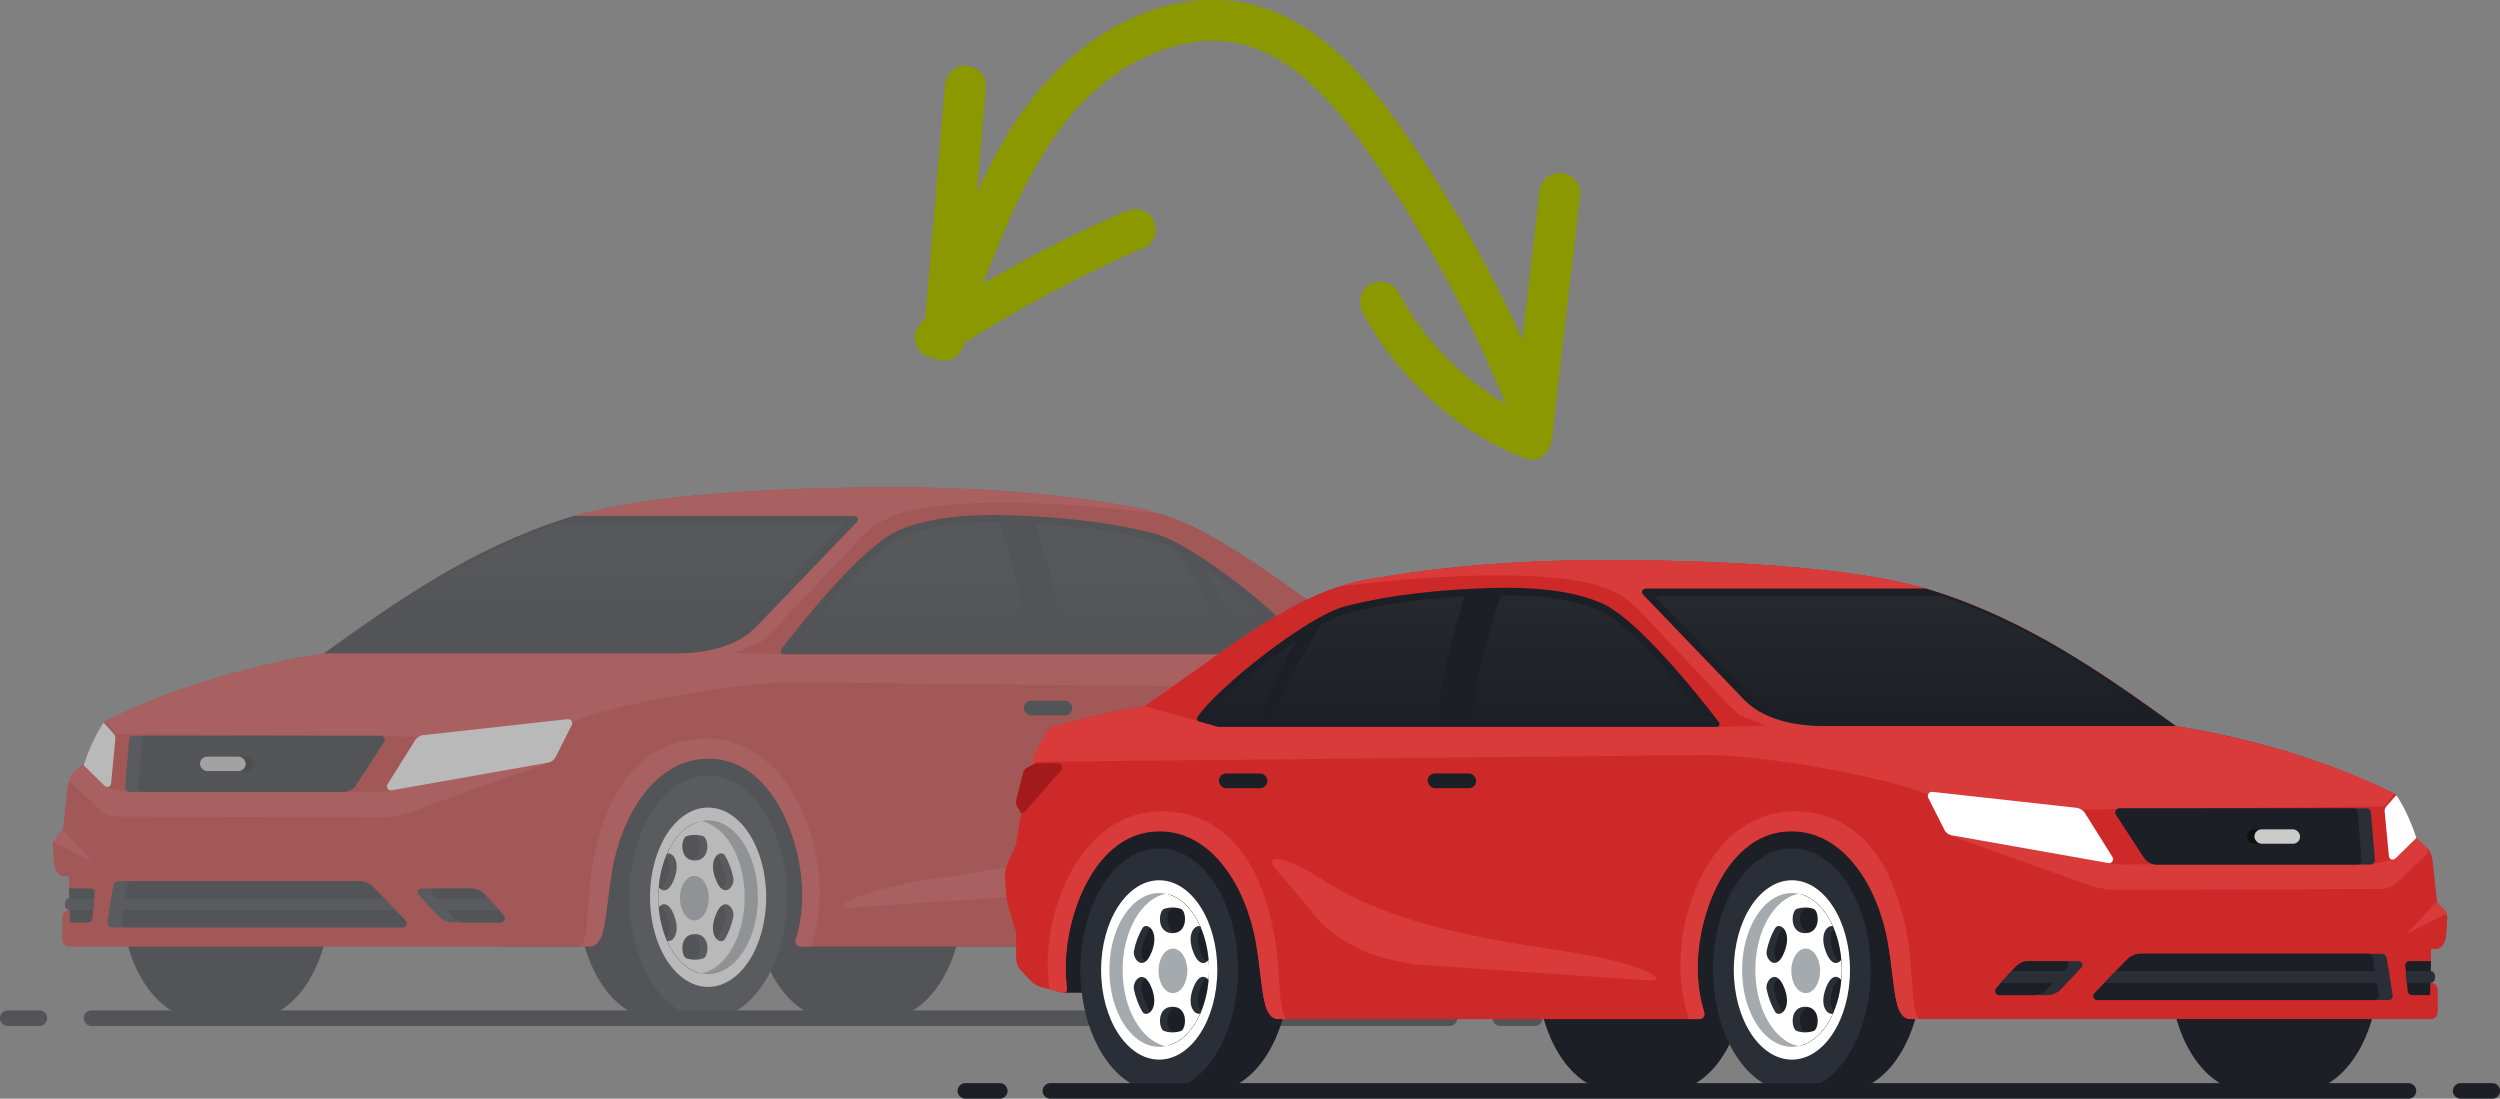 <?xml version="1.0" encoding="UTF-8"?>
<svg id="Capa_2" data-name="Capa 2" xmlns="http://www.w3.org/2000/svg" xmlns:xlink="http://www.w3.org/1999/xlink" viewBox="0 0 365.77 160.74">
  <rect x="0" y="0" width="365.77" height="160.74" fill="#808080" stroke="none"/>
  <defs>
    <style>
      .cls-1 {
        fill: url(#_Áåçûìÿííûé_ãðàäèåíò_5-2);
      }

      .cls-1, .cls-2, .cls-3, .cls-4, .cls-5, .cls-6, .cls-7, .cls-8, .cls-9, .cls-10, .cls-11 {
        fill-rule: evenodd;
      }

      .cls-12 {
        fill: #0f0f0f;
      }

      .cls-13, .cls-2 {
        fill: #fff;
      }

      .cls-14 {
        fill: #cbcbcb;
      }

      .cls-15, .cls-3 {
        fill: #a5aaaf;
      }

      .cls-16 {
        fill: #8b9800;
      }

      .cls-4 {
        fill: #ce2929;
      }

      .cls-5 {
        fill: #a31a1a;
      }

      .cls-6, .cls-17 {
        fill: #2a2f37;
      }

      .cls-18, .cls-7 {
        fill: #1c1f25;
      }

      .cls-19 {
        opacity: .45;
      }

      .cls-8 {
        fill: url(#_Áåçûìÿííûé_ãðàäèåíò_5-4);
      }

      .cls-9 {
        fill: url(#_Áåçûìÿííûé_ãðàäèåíò_5-3);
      }

      .cls-10 {
        fill: #d93a3a;
      }

      .cls-11 {
        fill: url(#_Áåçûìÿííûé_ãðàäèåíò_5);
      }
    </style>
    <linearGradient id="_Áåçûìÿííûé_ãðàäèåíò_5" data-name="Áåçûìÿííûé ãðàäèåíò 5" x1="139.06" y1="77.73" x2="139.06" y2="93.51" gradientTransform="translate(225.68) rotate(-180) scale(1 -1)" gradientUnits="userSpaceOnUse">
      <stop offset="0" stop-color="#25292e"/>
      <stop offset="1" stop-color="#1c1f25"/>
    </linearGradient>
    <linearGradient id="_Áåçûìÿííûé_ãðàäèåíò_5-2" data-name="Áåçûìÿííûé ãðàäèåíò 5" x1="73.14" y1="77.45" x2="73.14" y2="95.61" xlink:href="#_Áåçûìÿííûé_ãðàäèåíò_5"/>
    <linearGradient id="_Áåçûìÿííûé_ãðàäèåíò_5-3" data-name="Áåçûìÿííûé ãðàäèåíò 5" x1="279.16" y1="88.36" x2="279.16" y2="104.15" gradientTransform="matrix(1, 0, 0, 1, 0, 0)" xlink:href="#_Áåçûìÿííûé_ãðàäèåíò_5"/>
    <linearGradient id="_Áåçûìÿííûé_ãðàäèåíò_5-4" data-name="Áåçûìÿííûé ãðàäèåíò 5" x1="213.24" y1="88.09" x2="213.24" y2="106.25" gradientTransform="matrix(1, 0, 0, 1, 0, 0)" xlink:href="#_Áåçûìÿííûé_ãðàäèåíò_5"/>
  </defs>
  <g id="Layer_2" data-name="Layer 2">
    <g class="cls-19">
      <g>
        <polygon class="cls-7" points="72.83 138.46 178.87 138.46 205.92 134.61 210.17 134.61 212.99 125.37 212.53 108.07 72.83 108.07 72.83 138.46"/>
        <path class="cls-7" d="m129.36,113.49c6.37,0,11.53,7.96,11.53,17.79s-5.16,17.79-11.53,17.79h-7.5c-6.37,0-11.53-7.96-11.53-17.79s5.16-17.79,11.53-17.79h7.5Zm-100.07,35.58c-6.37,0-11.53-7.96-11.53-17.79s5.16-17.79,11.53-17.79h7.5c6.37,0,11.53,7.96,11.53,17.79s-5.16,17.79-11.53,17.79h-7.5Z"/>
        <path class="cls-7" d="m103.6,149.06h-7.5c-6.37,0-11.53-7.96-11.53-17.79s5.16-17.79,11.53-17.79h7.5c6.93,0,7.16,35.58,0,35.58Z"/>
        <ellipse class="cls-17" cx="103.6" cy="131.27" rx="11.53" ry="17.79"/>
        <ellipse class="cls-13" cx="103.6" cy="131.27" rx="8.5" ry="13.12"/>
        <ellipse class="cls-15" cx="103.6" cy="131.27" rx="7.29" ry="11.25"/>
        <path class="cls-7" d="m102.19,142.32c-3.35-1.01-5.88-5.57-5.88-11.04s2.53-10.03,5.88-11.04c3.35,1.01,5.88,5.57,5.88,11.04s-2.53,10.03-5.88,11.04Z"/>
        <path class="cls-6" d="m102.09,142.29c3.3-1.07,5.78-5.6,5.78-11.01s-2.48-9.94-5.78-11.01c-1.95.63-3.61,2.46-4.64,4.97.48.55.75,1.67.12,3.36-.38,1.03-.82,1.5-1.23,1.63-.02.35-.03.7-.03,1.06s.01.71.03,1.05c.41.13.84.6,1.23,1.63.63,1.68.36,2.81-.12,3.36,1.04,2.51,2.7,4.34,4.64,4.97h0Zm-1.51-16.39c-2.36,0-2.04-3.28-1.24-3.55.82-.28,1.65-.27,2.47,0,.8.26,1.14,3.55-1.23,3.55h0Zm3.02,2.69c-1.18-3.16.82-4.37,1.38-3.43.57.96.98,2.07,1.24,3.3.25,1.2-1.43,3.29-2.61.13h0Zm0,5.38c1.18-3.16,2.86-1.09,2.61.13-.25,1.24-.67,2.34-1.24,3.3-.55.94-2.56-.26-1.38-3.43h0Zm-1.78,6.24c-.82.28-1.65.27-2.47,0-.8-.26-1.14-3.55,1.24-3.55s2.04,3.28,1.24,3.55Z"/>
        <path class="cls-2" d="m102.63,142.43c3.57-.73,6.32-5.45,6.32-11.15s-2.75-10.42-6.32-11.15c-2.08.43-3.89,2.21-5.03,4.76.75-.24,2.04,1.03,1.04,3.71-.77,2.05-1.75,1.9-2.27,1.2-.04.49-.06.98-.06,1.48,0,.5.02,1,.06,1.48.52-.69,1.5-.85,2.27,1.2,1,2.68-.28,3.95-1.04,3.71,1.14,2.54,2.95,4.33,5.03,4.76h0Zm-.97-16.53c-2.36,0-2.04-3.28-1.24-3.55.82-.28,1.65-.27,2.47,0,.8.26,1.14,3.55-1.23,3.55h0Zm3.02,2.69c-1.18-3.16.82-4.37,1.38-3.43.57.96.98,2.07,1.24,3.3.25,1.2-1.43,3.29-2.61.13h0Zm0,5.38c1.18-3.16,2.86-1.09,2.61.13-.25,1.24-.67,2.34-1.24,3.3-.55.94-2.56-.26-1.38-3.43h0Zm-1.78,6.24c-.82.28-1.65.27-2.47,0-.8-.26-1.14-3.55,1.24-3.55s2.04,3.28,1.24,3.55Z"/>
        <path class="cls-3" d="m101.59,128.14c1.17,0,2.11,1.46,2.11,3.26s-.95,3.26-2.11,3.26-2.11-1.46-2.11-3.26.95-3.26,2.11-3.26Z"/>
        <path class="cls-7" d="m196.17,149.06h-7.5c-6.37,0-11.53-7.96-11.53-17.79s5.16-17.79,11.53-17.79h7.5c6.93,0,7.16,35.58,0,35.58Z"/>
        <ellipse class="cls-17" cx="196.17" cy="131.27" rx="11.53" ry="17.79"/>
        <ellipse class="cls-13" cx="196.17" cy="131.27" rx="8.5" ry="13.12"/>
        <ellipse class="cls-15" cx="196.17" cy="131.27" rx="7.29" ry="11.25"/>
        <path class="cls-7" d="m194.76,142.32c-3.35-1.01-5.88-5.57-5.88-11.04s2.53-10.03,5.88-11.04c3.35,1.01,5.88,5.57,5.88,11.04s-2.53,10.03-5.88,11.04Z"/>
        <path class="cls-6" d="m194.66,142.29c3.3-1.07,5.78-5.6,5.78-11.01,0-5.42-2.48-9.94-5.78-11.01-1.95.63-3.61,2.46-4.64,4.97.48.55.75,1.67.12,3.36-.38,1.03-.82,1.5-1.23,1.63-.02.35-.03.7-.03,1.06,0,.36.01.71.03,1.05.41.13.84.6,1.23,1.63.63,1.68.36,2.81-.12,3.36,1.04,2.51,2.7,4.34,4.64,4.97h0Zm-1.51-16.39c-2.36,0-2.04-3.28-1.24-3.55.82-.28,1.65-.27,2.47,0,.8.26,1.14,3.55-1.23,3.55h0Zm3.02,2.69c-1.18-3.16.82-4.37,1.38-3.43.57.96.98,2.07,1.24,3.3.25,1.2-1.43,3.29-2.61.13h0Zm0,5.38c1.18-3.16,2.86-1.09,2.61.13-.25,1.24-.67,2.34-1.24,3.3-.55.94-2.56-.26-1.38-3.43h0Zm-1.78,6.24c-.82.28-1.65.27-2.47,0-.8-.26-1.14-3.55,1.24-3.55s2.04,3.28,1.24,3.55Z"/>
        <path class="cls-2" d="m195.2,142.43c3.57-.73,6.32-5.45,6.32-11.15,0-5.71-2.75-10.42-6.32-11.15-2.08.43-3.89,2.21-5.03,4.76.75-.24,2.04,1.03,1.04,3.71-.77,2.05-1.75,1.9-2.27,1.2-.04.49-.06.98-.06,1.48s.02,1,.06,1.48c.52-.69,1.5-.85,2.27,1.2,1,2.68-.28,3.95-1.04,3.71,1.14,2.54,2.95,4.33,5.03,4.76h0Zm-.97-16.53c-2.36,0-2.04-3.28-1.24-3.55.82-.28,1.65-.27,2.47,0,.8.26,1.14,3.55-1.23,3.55h0Zm3.02,2.69c-1.18-3.16.82-4.37,1.38-3.43.57.96.98,2.07,1.24,3.3.25,1.2-1.43,3.29-2.61.13h0Zm0,5.38c1.18-3.16,2.86-1.09,2.61.13-.25,1.24-.67,2.34-1.24,3.3-.55.94-2.56-.26-1.38-3.43h0Zm-1.78,6.24c-.82.28-1.65.27-2.47,0-.8-.26-1.14-3.55,1.24-3.55s2.04,3.28,1.24,3.55Z"/>
        <path class="cls-3" d="m194.16,128.14c1.17,0,2.11,1.46,2.11,3.26s-.95,3.26-2.11,3.26-2.11-1.46-2.11-3.26.95-3.26,2.11-3.26Z"/>
        <path class="cls-4" d="m210.96,95.54c-4.06-1.21-8.3-2.15-12.67-2.87-6.91-4.67-13.48-9.9-20.74-14.02-3.68-2.09-7.7-3.76-11.87-4.5-14.99-2.66-28.79-3.04-42.7-2.77-13.6.26-30.14,1.31-39.84,4.36-14.15,4.45-25.17,12.28-35.73,19.86-11.71,1.9-23.15,5.41-31.88,9.85-.3.15-.56.48-.68.75l-2.62,5.77-1.54,1.52c-.5.5-.71,1.07-.78,1.64l-.67,6.22c-.4.49-.79.97-1.19,1.46-.18.21-.29.48-.31.82l.17,2.57c.05.82.55,1.99,1.46,1.99h.72l.14,4.98c-.69,0-1.08.47-1.08,1.11v3.09c0,.67.36,1.09,1.09,1.09h76.17c2.38-.32,2.06-4.87,3.12-11.07,1.39-8.12,6.32-16.41,14.13-16.41,9.41,0,13.73,12.12,13.73,19.96,0,2.27-.33,4.44-.94,6.44-.19.64.16,1.09.65,1.09h61.77c2.38-.32,2.06-4.87,3.12-11.07,1.39-8.12,6.32-16.41,14.13-16.41,9.41,0,13.73,12.12,13.73,19.96,0,.93-.06,1.85-.16,2.74-.11.9.24,1.02.64.92l3.1-.84c.68-.18,1.12-.47,1.59-.97l1.39-1.46c.36-.38.7-1.03.7-1.96v-3.61s1.08-3.62,1.08-3.62c.22-.74.33-1.51.39-2.32l.16-2c.07-.86-.14-1.59-.42-2.22l-1.19-2.67-.78-4.58.52-.85c.2-.33.32-.71.21-1.12l-1.07-4.09c-.07-.28-.28-.45-.53-.59l-1.09-.6c-.57-1.69-1.34-3.34-2.53-4.94-.2-.27-.56-.5-.91-.61Z"/>
        <path class="cls-4" d="m210.96,95.54c-4.06-1.21-8.3-2.15-12.67-2.87-6.91-4.67-13.48-9.9-20.74-14.02-3.68-2.09-7.7-3.76-11.87-4.5-14.99-2.66-28.79-3.04-42.7-2.77-13.6.26-30.14,1.31-39.84,4.36-14.15,4.45-25.17,12.28-35.73,19.86-5.76.93-11.46,2.26-16.79,3.89h183.17c-.49-1.14-1.11-2.25-1.92-3.34-.2-.27-.56-.5-.91-.61Z"/>
        <path class="cls-4" d="m12.32,111.75l-.1.21-1.54,1.52c-.5.5-.71,1.07-.78,1.64l-.67,6.22c-.4.49-.79.97-1.19,1.46-.18.21-.29.48-.31.82l.17,2.57c.05.82.55,1.99,1.46,1.99h.72l.14,4.98c-.69,0-1.08.47-1.08,1.11v3.09c0,.67.36,1.09,1.09,1.09h71.48c-12.56-9.5-7.96-22.61-.06-28.59,6.03-4.57-7.81-3.73-24.21-1.85-17.19,1.97-37.31,5.07-45.13,3.73Z"/>
        <path class="cls-10" d="m177.54,138.46h1.34c2.38-.32,2.06-4.87,3.12-11.07,1.39-8.12,6.32-16.41,14.13-16.41,9.41,0,13.73,12.12,13.73,19.96,0,.93-.06,1.85-.16,2.74-.11.9.24,1.02.64.92l1.9-.51c.15-1.13.24-2.3.24-3.49,0-10.4-5.9-22.52-16.56-22.52s-15.09,9.35-16.66,18.51c-.98,5.77-.42,10.27-1.7,11.88Z"/>
        <path class="cls-10" d="m85,138.46h1.42c2.38-.32,2.06-4.87,3.12-11.07,1.39-8.12,6.32-16.41,14.13-16.41,9.41,0,13.73,12.12,13.73,19.96,0,2.27-.33,4.44-.94,6.44-.19.64.16,1.09.65,1.09h1.72c-.04-.18-.03-.38.04-.61.68-2.25,1.05-4.7,1.05-7.26,0-10.4-5.9-22.52-16.56-22.52s-15.09,9.35-16.66,18.51c-.98,5.77-.42,10.27-1.7,11.88Z"/>
        <path class="cls-10" d="m210.96,95.54c-4.06-1.21-8.3-2.15-12.67-2.87l-10.78,3.05h-73.78s-6.39-.2-6.39-.2l3.88-1.5,2.14-2.03,12.48-13.21c1.21-1.21,2.83-2.86,6.58-3.88,7.04-1.93,21.39-1.76,37.44.29h0c-1.37-.44-2.75-.8-4.16-1.05-14.99-2.66-28.79-3.04-42.7-2.77h-.64s-.64.03-.64.03h0c-10.54.24-22.64.96-31.88,2.71h0c-.38.07-.75.14-1.12.22h0s-.55.11-.55.11h0s-.54.12-.54.12h0s-.53.12-.53.12h0s-.52.12-.52.12h0s-.51.12-.51.12c-.17.04-.34.08-.51.13l-.5.13-.49.13-.48.14c-.16.05-.31.09-.47.14-.15.05-.31.09-.46.14-14.15,4.45-25.17,12.28-35.73,19.86-4.11.72-8.15,1.57-12.1,2.58-7.29,1.93-14.16,4.45-19.81,7.28h-.01s0,.01,0,.01h0s0,0,0,0h0s0,0,0,0h0s0,0,0,0h0s0,0,0,0h0s0,0,0,0h0s0,0,0,0h0s0,0,0,0h0s0,0,0,0h0s0,0,0,0h0s0,0,0,0h0s0,0,0,0h0s0,0,0,0h0s0,0,0,0h0s0,0,0,0h0s0,0,0,0h0s0,0,0,0h0s0,0,0,0h0s0,0,0,0h0s0,0,0,0h0s0,0,0,0h0s0,0,0,0h0s0,0,0,0h0s0,0,0,0h0s0,0,0,0h0s0,0,0,0h0s0,0,0,0h0s0,0,0,0h0s0,0,0,0h0s0,0,0,0h0s0,0,0,0h0s0,0,0,0h0s0,0,0,0h0s0,0,0,0h0s0,0,0,0h0s0,0,0,0h0s0,0,0,0h0s0,0,0,0h0s0,0,0,0h0s0,0,0,0h0s0,0,0,0h0s0,0,0,0h0s0,0,0,0l1.43,1.92h3.09s45.65.45,45.65.45l18.39-2.34c4.99-2.19,23.19-5.75,32.63-5.66l98.03.99c-.57-1.69-1.34-3.34-2.53-4.94l-.02-.03h-.01s0-.02,0-.02h0s-.01-.02-.01-.02h0s0-.01,0-.01h0s-.03-.03-.03-.03h0s-.01-.01-.01-.01h0s-.01-.01-.01-.01h0s0-.01,0-.01h-.01s0-.02,0-.02h0s0,0,0,0h0s0-.01,0-.01h0s0,0,0,0h0s0,0,0,0h0s0,0,0,0h0s0,0,0,0h0s0,0,0,0h0s0,0,0,0h0s0,0,0,0h0s0,0,0,0h0s0,0,0,0h0s0-.01,0-.01h0s0,0,0,0h0s0-.01,0-.01h0s0,0,0,0h0s0-.01,0-.01h0s0,0,0,0h0s0,0,0,0h0s0,0,0,0h0s0,0,0,0h0s0,0,0,0h0s0,0,0,0h0s0,0,0,0h0s0,0,0,0h0s0,0,0,0h0s0,0,0,0h0s0,0,0,0h0s0,0,0,0h0s0,0,0,0h0s0,0,0,0h0s0,0,0,0h0s0,0,0,0h0s0,0,0,0h0s0,0,0,0h0s0,0,0,0h0s0,0,0,0h0s0,0,0,0h0s0,0,0,0h0s0,0,0,0h0s0,0,0,0h-.02s0-.01,0-.01h0s0,0,0,0h0s0,0,0,0h0s0,0,0,0h0s0,0,0,0h0s0,0,0,0h0s0,0,0,0h-.01s0,0,0,0h-.02s0,0,0,0h0s0,0,0,0h0c-.06-.03-.12-.05-.19-.07h0s0,0,0,0h0s-.02,0-.02,0h-.02Z"/>
        <path class="cls-7" d="m83.99,75.48c-.29.08-.57.17-.85.26-14.15,4.45-25.17,12.28-35.73,19.86h51.42c4.54,0,9.03-1.01,11.8-3.89l14.69-15.29c.4-.41.23-.94-.46-.94h-40.88Z"/>
        <path class="cls-11" d="m49.54,94.51h49.3c3.75,0,8.3-.73,11.02-3.56l13.84-14.4h-41.91c-12.07,4.06-22,10.65-32.24,17.96Z"/>
        <path class="cls-5" d="m216.35,108.33l.52-.85c.2-.33.32-.7.22-1.1l-1.07-4.11c-.08-.28-.25-.46-.51-.58l-1.11-.61-3.37-.05c-.65,0-.88.63-.44,1.13l5.26,5.97c.12.14.32.21.51.2Z"/>
        <path class="cls-10" d="m12.22,111.96l3.27,3.12c.95.6,3.01.82,4.44.78h32.85c2.46,0,2.31.15,4.44-.22l23.03-4.07-20.64,7.38c-1.27.41-2.59.66-3.97.65l-38.59-.14c-1.08,0-1.94-.45-2.64-1.12l-4.26-4.11h0s0-.01,0-.01h0s0-.02,0-.02h0s0-.01,0-.01h0s0-.02,0-.02h0s0-.02,0-.02h0s0-.01,0-.01h0s0-.02,0-.02l.02-.04h0s0-.01,0-.01h0s0-.02,0-.02h0s0-.01,0-.01h0s0-.02,0-.02h0s0-.02,0-.02h0s0-.01,0-.01h0s0-.02,0-.02h0s0-.01,0-.01h0s0-.01,0-.01h0s0-.02,0-.02h0s0-.01,0-.01h0s0-.02,0-.02h0s0-.02,0-.02h0s0-.01,0-.01h0s0-.02,0-.02h0s0-.02,0-.02h0s0-.01,0-.01h0s0-.02,0-.02h0s0-.02,0-.02h0s0-.01,0-.01h0s0-.02,0-.02h0s0-.02,0-.02h0s0-.01,0-.01h0s0-.02,0-.02h0s0-.01,0-.01h0s0-.01,0-.01h0s0-.02,0-.02h0s0-.01,0-.01h0s0-.01,0-.01h0s.01-.02.01-.02h0s0-.01,0-.01h.01s0-.02,0-.02h0s.01-.02.01-.02h0s0-.01,0-.01h.01s0-.02,0-.02h0s.01-.01.01-.01h.01s.02-.03.02-.03l1.54-1.52h0Zm1.51,14.22l-5.9-2.99c.05-.13.12-.25.2-.36h0s0-.02,0-.02h0s.02-.03.02-.03l.02-.02.02-.02.02-.02.02-.02.02-.02.02-.02.02-.02.02-.02.02-.02.02-.02.02-.02.02-.02.02-.02.02-.02.02-.02.02-.02.02-.02.02-.02.02-.02.02-.02.02-.02.02-.02.02-.02.02-.02.02-.02.02-.02.02-.02.02-.02.02-.02.02-.02.02-.02.02-.02.02-.02.02-.02.02-.02.02-.02.02-.02.02-.02.02-.02.02-.02.02-.02.02-.02.02-.02.02-.02.02-.02.02-.02.02-.02.02-.02.02-.02.02-.02.02-.02.02-.02.02-.02.02-.02.02-.02.02-.02.02-.02.02-.02.02-.02.02-.02.02-.02.02-.02.02-.02,4.49,4.84Z"/>
        <path class="cls-7" d="m10.1,129.99l.14,4.98c.86,0,1.72,0,2.58,0,.34,0,.66-.19.7-.62l.34-3.64c.05-.49-.25-.72-.63-.72h-3.14Z"/>
        <path class="cls-6" d="m19.46,107.65h36.24c.43,0,.75.49.47.93l-4.11,6.31c-.31.51-1.07.97-1.82.97h-22.77s-8.6,0-8.6,0c-.28,0-.6-.34-.58-.63l.6-7.05c.03-.35.26-.55.57-.55Z"/>
        <path class="cls-7" d="m21.4,107.65h34.3c.43,0,.75.49.47.93l-4.11,6.31c-.31.51-1.07.97-1.82.97h-20.82s-1.95,0-1.95,0h-6.65c-.28,0-.6-.34-.58-.63l.6-7.05c.03-.34.25-.54.55-.55Z"/>
        <path class="cls-6" d="m17.42,128.91h35.16c.72,0,1.57.4,1.96.81l4.79,4.97c.36.37.14,1-.46,1H16.35c-.44,0-.71-.35-.65-.74l.87-5.42c.05-.32.36-.62.84-.62Z"/>
        <path class="cls-7" d="m19.44,128.91h33.14c.72,0,1.57.4,1.96.81l4.79,4.97c.36.37.14,1-.46,1H18.38s-.02,0-.02,0c-.43-.01-.69-.36-.63-.74l.87-5.42c.05-.32.36-.62.84-.62Z"/>
        <path class="cls-6" d="m61.74,129.99h7.22c.8,0,1.49.35,1.98.89l2.71,3c.39.43.18,1.09-.48,1.09h-6.84c-.82,0-1.67-.4-2.04-.8l-2.99-3.18c-.4-.42-.19-1,.44-1Z"/>
        <path class="cls-7" d="m63.76,129.99h5.19c.8,0,1.49.35,1.98.89l2.71,3c.39.43.18,1.09-.48,1.09h-4.82c-.82,0-1.67-.4-2.04-.8l-2.99-3.18c-.4-.42-.19-1,.44-1Z"/>
        <path class="cls-2" d="m15.17,105.72c-.14.15-.25.32-.32.47-1.11,1.79-1.94,3.74-2.62,5.77l3.08,3.02c.46.33.9.1.95-.42l.62-6.47c.04-.44-.2-.68-.54-1.07l-1.16-1.3Z"/>
        <rect class="cls-12" x="30.31" y="110.7" width="6.68" height="2.11" rx="1.05" ry="1.05"/>
        <rect class="cls-14" x="29.26" y="110.7" width="6.68" height="2.11" rx="1.05" ry="1.05"/>
        <rect class="cls-18" x="149.79" y="102.52" width="7.1" height="2.16" rx="1.08" ry="1.08"/>
        <rect class="cls-18" x="180.34" y="102.52" width="7.1" height="2.16" rx="1.08" ry="1.08"/>
        <polygon class="cls-6" points="17.33 131.43 56.19 131.43 57.85 133.16 17.33 133.16 17.33 131.43"/>
        <polygon class="cls-6" points="63.06 131.43 71.43 131.43 73.1 133.16 64.45 133.16 63.06 131.43"/>
        <path class="cls-6" d="m10.18,131.43h3.6s-.16,1.73-.16,1.73h-3.45c-.9,0-.92-1.73,0-1.73Z"/>
        <path class="cls-10" d="m178.75,116.93l-6.45,7.66c-3.67,3.4-8.53,5.32-14.44,5.94l-32.79,2.24c-4.44.41.31-2.54,11.48-4.18,14.81-2.17,26.41-4.62,35.2-10.2,5.95-3.91,9.7-4.44,7-1.46Z"/>
        <path class="cls-2" d="m83.08,105.21l-21.12,2.34c-.54.06-.99.38-1.21.73l-4.04,6.45c-.3.47.1.99.56.91l22.98-4.07c.4-.09.83-.37,1.03-.79l2.38-4.71c.19-.38-.1-.9-.58-.85Z"/>
        <path class="cls-7" d="m114.67,95.71h72.83s2.67-.75,2.67-.75c.44,0,.55-.48.39-.71-2.91-4.29-16.06-14.76-21.63-16.19-6.99-1.8-14.48-2.48-21.56-2.68-4.8-.14-11.36.14-16.13,2.32-4.41,2.02-11.72,10.51-16.93,17.27-.25.33-.1.74.37.74Z"/>
        <path class="cls-1" d="m115.93,94.63c3.81-4.88,11.23-13.89,15.75-15.95,4.19-1.92,9.89-2.31,14.6-2.25l.02.06.07.22.04.14.04.14.07.22.02.06.09.29h0s.08.28.08.28l.03.09.06.19.05.17.03.11.07.25v.03s.09.28.09.28v.04s.08.24.08.24l.04.12.05.16.06.2.02.08.08.28h0s.08.29.08.29l.02.07.06.21.04.15.04.13.06.23v.05s.09.28.09.28v.03s.08.26.08.26l.03.1.05.18.05.18.03.1.07.26v.02s.08.28.08.28v.06s.07.23.07.23l.03.13.04.15.14.56h0s.07.28.07.28l.02.08.05.2.04.16.03.12.06.24v.04s.08.28.08.28v.04s.07.24.07.24l.03.11.04.17.07.28.06.27h0s.06.29.06.29l.02.07.05.22.03.14.03.14.05.22v.06s.08.28.08.28v.02s.06.26.06.26l.06.26v.03s.04.18.04.18l.02.11.12.57v.05s.06.24.06.24l.03.13.03.16.04.21.02.08.06.29h0l.05.29.02.08.04.21.03.16.02.13.04.24v.05s.06.29.06.29v.03s.05.26.05.26l.04.26v.03s.04.19.04.19l.02.1.05.27v.02s.05.29.05.29v.06s.05.23.05.23l.05.29.03.22v.07s.05.29.05.29h-34.66Zm39.73,0c-.89-6.24-2.32-12-4.13-18,5.76.33,11.56,1.04,17.11,2.47,1.02.26,2.37.89,3.89,1.75,2.8,4.53,5.15,8.92,7.19,13.79h-24.07Zm31.68,0l1.78-.5c-2.36-2.93-7.98-7.65-13.01-11.05.75,1.31,1.47,2.62,2.16,3.94,1.31,2.52,2.47,5.06,3.48,7.61h5.6Z"/>
        <path class="cls-7" d="m13.39,147.83c-.62,0-1.14.51-1.14,1.14h0c0,.62.53,1.14,1.14,1.14h198.7c.6,0,1.14-.51,1.14-1.14h0c0-.62-.51-1.14-1.14-1.14H13.39Zm-12.26,0c-.62,0-1.14.51-1.14,1.14h0c0,.62.53,1.14,1.14,1.14h4.63c.6,0,1.14-.51,1.14-1.14h0c0-.62-.51-1.14-1.14-1.14H1.14Zm217.23,1.14h0c0,.62.53,1.14,1.14,1.14h5.04c.6,0,1.14-.51,1.14-1.14h0c0-.62-.51-1.14-1.14-1.14h-5.04c-.62,0-1.14.51-1.14,1.14Z"/>
      </g>
    </g>
    <g>
      <polygon class="cls-7" points="292.94 149.09 186.9 149.09 159.85 145.24 155.6 145.25 152.79 136.01 153.24 118.7 292.94 118.7 292.94 149.09"/>
      <path class="cls-7" d="m236.42,124.12h7.5c6.37,0,11.53,7.96,11.53,17.79s-5.16,17.79-11.53,17.79h-7.5c-6.37,0-11.53-7.96-11.53-17.79s5.16-17.79,11.53-17.79h0Zm92.57,35.58c-6.37,0-11.53-7.96-11.53-17.79s5.16-17.79,11.53-17.79h7.5c6.37,0,11.53,7.96,11.53,17.79s-5.16,17.79-11.53,17.79h-7.5Z"/>
      <path class="cls-7" d="m262.17,159.7h7.5c6.37,0,11.53-7.96,11.53-17.79s-5.16-17.79-11.53-17.79h-7.5c-6.93,0-7.16,35.58,0,35.58Z"/>
      <ellipse class="cls-17" cx="262.17" cy="141.91" rx="11.53" ry="17.79"/>
      <ellipse class="cls-13" cx="262.17" cy="141.91" rx="8.5" ry="13.12"/>
      <ellipse class="cls-15" cx="262.17" cy="141.91" rx="7.29" ry="11.25"/>
      <path class="cls-7" d="m263.58,152.95c3.35-1.01,5.88-5.57,5.88-11.04s-2.53-10.03-5.88-11.04c-3.35,1.01-5.88,5.57-5.88,11.04s2.53,10.03,5.88,11.04Z"/>
      <path class="cls-6" d="m263.68,152.92c1.95-.63,3.61-2.46,4.64-4.97-.48-.55-.75-1.68-.12-3.36.39-1.03.82-1.5,1.23-1.63.02-.35.03-.7.03-1.05s-.01-.71-.03-1.06c-.41-.13-.84-.6-1.23-1.63-.63-1.68-.36-2.81.12-3.36-1.04-2.51-2.7-4.34-4.64-4.97-3.3,1.07-5.78,5.6-5.78,11.01s2.48,9.94,5.78,11.01h0Zm1.51-16.39c-2.37,0-2.04-3.29-1.23-3.55.82-.27,1.65-.28,2.47,0,.81.27,1.13,3.55-1.24,3.55h0Zm-3.02,2.69c-1.19,3.17-2.86,1.08-2.61-.13.26-1.24.67-2.34,1.24-3.3.56-.94,2.56.27,1.38,3.43h0Zm0,5.38c1.18,3.17-.83,4.37-1.38,3.43-.56-.96-.98-2.06-1.24-3.3-.25-1.21,1.43-3.29,2.61-.13h0Zm3.02,2.69c2.37,0,2.04,3.29,1.24,3.55-.82.27-1.65.28-2.47,0-.81-.27-1.13-3.55,1.24-3.55Z"/>
      <path class="cls-2" d="m263.14,153.06c2.08-.43,3.89-2.21,5.03-4.76-.75.25-2.04-1.03-1.04-3.71.77-2.06,1.74-1.9,2.27-1.2.04-.49.06-.98.06-1.48s-.02-1-.06-1.48c-.52.69-1.5.85-2.27-1.2-1-2.68.29-3.95,1.04-3.71-1.14-2.54-2.95-4.33-5.03-4.76-3.57.73-6.32,5.45-6.32,11.15s2.75,10.42,6.32,11.15h0Zm.97-16.53c-2.37,0-2.04-3.29-1.23-3.55.82-.27,1.65-.28,2.47,0,.81.27,1.13,3.55-1.24,3.55h0Zm-3.02,2.69c-1.19,3.17-2.86,1.08-2.61-.13.26-1.24.67-2.34,1.24-3.3.56-.94,2.56.27,1.38,3.43h0Zm0,5.38c1.18,3.17-.83,4.37-1.38,3.43-.56-.96-.98-2.06-1.24-3.3-.25-1.21,1.43-3.29,2.61-.13h0Zm3.02,2.69c2.37,0,2.04,3.29,1.24,3.55-.82.27-1.65.28-2.47,0-.81-.27-1.13-3.55,1.24-3.55Z"/>
      <path class="cls-3" d="m264.19,138.78c-1.17,0-2.11,1.46-2.11,3.26s.95,3.26,2.11,3.26,2.11-1.46,2.11-3.26-.95-3.26-2.11-3.26Z"/>
      <path class="cls-7" d="m169.6,159.7h7.5c6.37,0,11.53-7.96,11.53-17.79s-5.16-17.79-11.53-17.79h-7.5c-6.93,0-7.16,35.58,0,35.58Z"/>
      <ellipse class="cls-17" cx="169.6" cy="141.91" rx="11.53" ry="17.79"/>
      <ellipse class="cls-13" cx="169.6" cy="141.91" rx="8.5" ry="13.12"/>
      <ellipse class="cls-15" cx="169.6" cy="141.91" rx="7.29" ry="11.25"/>
      <path class="cls-7" d="m171.01,152.95c3.35-1.01,5.88-5.57,5.88-11.04s-2.53-10.03-5.88-11.04c-3.35,1.01-5.88,5.57-5.88,11.04s2.53,10.03,5.88,11.04Z"/>
      <path class="cls-6" d="m171.11,152.92c1.95-.63,3.61-2.46,4.64-4.97-.48-.55-.75-1.68-.12-3.36.39-1.03.82-1.5,1.23-1.63.02-.35.03-.7.03-1.05s-.01-.71-.03-1.06c-.41-.13-.84-.6-1.23-1.63-.63-1.68-.36-2.81.12-3.36-1.04-2.51-2.7-4.34-4.64-4.97-3.3,1.07-5.78,5.6-5.78,11.01s2.48,9.94,5.78,11.01h0Zm1.51-16.39c-2.37,0-2.04-3.29-1.23-3.55.82-.27,1.65-.28,2.47,0,.81.27,1.13,3.55-1.24,3.55h0Zm-3.02,2.69c-1.19,3.17-2.86,1.08-2.61-.13.26-1.24.67-2.34,1.24-3.3.56-.94,2.56.27,1.38,3.43h0Zm0,5.38c1.18,3.17-.83,4.37-1.38,3.43-.56-.96-.98-2.06-1.24-3.3-.25-1.21,1.43-3.29,2.61-.13h0Zm3.02,2.69c2.37,0,2.04,3.29,1.24,3.55-.82.27-1.65.28-2.47,0-.81-.27-1.13-3.55,1.24-3.55Z"/>
      <path class="cls-2" d="m170.57,153.06c2.08-.43,3.89-2.21,5.03-4.76-.75.25-2.04-1.03-1.04-3.71.77-2.06,1.74-1.9,2.27-1.2.04-.49.06-.98.06-1.48s-.02-1-.06-1.48c-.52.69-1.5.85-2.27-1.2-1-2.68.29-3.95,1.04-3.71-1.14-2.54-2.95-4.33-5.03-4.76-3.57.73-6.32,5.45-6.32,11.15s2.75,10.42,6.32,11.15h0Zm.97-16.53c-2.37,0-2.04-3.29-1.23-3.55.82-.27,1.65-.28,2.47,0,.81.27,1.13,3.55-1.24,3.55h0Zm-3.02,2.69c-1.19,3.17-2.86,1.08-2.61-.13.26-1.24.67-2.34,1.24-3.3.56-.94,2.56.27,1.38,3.43h0Zm0,5.38c1.18,3.17-.83,4.37-1.38,3.43-.56-.96-.98-2.06-1.24-3.3-.25-1.21,1.43-3.29,2.61-.13h0Zm3.02,2.69c2.37,0,2.04,3.29,1.24,3.55-.82.27-1.65.28-2.47,0-.81-.27-1.13-3.55,1.24-3.55Z"/>
      <path class="cls-3" d="m171.61,138.78c-1.17,0-2.11,1.46-2.11,3.26s.95,3.26,2.11,3.26,2.11-1.46,2.11-3.26-.95-3.26-2.11-3.26Z"/>
      <path class="cls-4" d="m154.81,106.18c4.06-1.21,8.3-2.15,12.67-2.87,6.91-4.67,13.48-9.9,20.74-14.02,3.68-2.09,7.7-3.76,11.87-4.5,14.99-2.66,28.79-3.04,42.7-2.77,13.6.26,30.14,1.31,39.84,4.36,14.15,4.45,25.17,12.28,35.73,19.86,11.71,1.9,23.15,5.41,31.88,9.85.3.15.56.48.68.75l2.62,5.77,1.54,1.52c.5.5.71,1.07.78,1.64l.67,6.22c.4.49.79.97,1.19,1.46.18.21.29.48.31.82l-.17,2.57c-.05.82-.55,1.99-1.46,1.99h-.72l-.14,4.98c.69,0,1.08.47,1.08,1.11v3.09c0,.67-.36,1.09-1.09,1.09h-76.17c-2.38-.32-2.06-4.87-3.12-11.07-1.39-8.12-6.32-16.41-14.13-16.41-9.41,0-13.73,12.12-13.73,19.96,0,2.27.33,4.44.94,6.44.19.64-.16,1.09-.65,1.09h-61.77c-2.38-.32-2.06-4.87-3.12-11.07-1.39-8.12-6.32-16.41-14.13-16.41-9.41,0-13.73,12.12-13.73,19.96,0,.93.06,1.85.16,2.74.11.9-.24,1.02-.64.92l-3.1-.84c-.68-.18-1.12-.47-1.59-.97l-1.39-1.46c-.36-.38-.7-1.03-.7-1.96v-3.61s-1.08-3.62-1.08-3.62c-.22-.74-.33-1.51-.39-2.32l-.16-2c-.07-.86.14-1.59.42-2.22l1.19-2.67.78-4.58-.52-.85c-.2-.33-.32-.71-.21-1.12l1.07-4.09c.07-.28.28-.45.53-.59l1.09-.6c.57-1.69,1.34-3.34,2.53-4.94.2-.27.56-.5.91-.61Z"/>
      <path class="cls-4" d="m154.81,106.18c4.06-1.21,8.3-2.15,12.67-2.87,6.91-4.67,13.48-9.9,20.74-14.02,3.68-2.09,7.7-3.76,11.87-4.5,14.99-2.66,28.79-3.04,42.7-2.77,13.6.26,30.14,1.31,39.84,4.36,14.15,4.45,25.17,12.28,35.73,19.86,5.76.93,11.46,2.26,16.79,3.89h-183.17c.49-1.14,1.11-2.25,1.92-3.34.2-.27.56-.5.91-.61Z"/>
      <path class="cls-4" d="m353.45,122.38l.1.21,1.54,1.52c.5.5.71,1.07.78,1.64l.67,6.22c.4.49.79.97,1.19,1.46.18.21.29.48.31.82l-.17,2.57c-.05.82-.55,1.99-1.46,1.99h-.72l-.14,4.98c.69,0,1.08.47,1.08,1.11v3.09c0,.67-.36,1.09-1.09,1.09h-71.48c12.56-9.5,7.96-22.61.06-28.59-6.03-4.57,7.81-3.73,24.21-1.85,17.19,1.97,37.31,5.07,45.13,3.73Z"/>
      <path class="cls-10" d="m188.23,149.09h-1.34c-2.38-.32-2.06-4.87-3.12-11.07-1.39-8.12-6.32-16.41-14.13-16.41-9.41,0-13.73,12.12-13.73,19.96,0,.93.06,1.85.16,2.74.11.9-.24,1.02-.64.92l-1.9-.51c-.15-1.13-.24-2.3-.24-3.49,0-10.4,5.9-22.52,16.56-22.52s15.09,9.35,16.66,18.51c.98,5.77.42,10.27,1.7,11.88Z"/>
      <path class="cls-10" d="m280.78,149.09h-1.42c-2.38-.32-2.06-4.87-3.12-11.07-1.39-8.12-6.32-16.41-14.13-16.41-9.41,0-13.73,12.12-13.73,19.96,0,2.27.33,4.44.94,6.44.19.64-.16,1.09-.65,1.09h-1.72c.04-.18.03-.38-.04-.61-.68-2.25-1.05-4.7-1.05-7.26,0-10.4,5.9-22.52,16.56-22.52s15.09,9.35,16.66,18.51c.98,5.77.42,10.27,1.7,11.88Z"/>
      <path class="cls-10" d="m154.81,106.18c4.06-1.21,8.3-2.15,12.67-2.87l10.78,3.05h73.78l6.39-.2-3.88-1.5-2.14-2.03-12.48-13.21c-1.21-1.21-2.83-2.86-6.58-3.88-7.04-1.93-21.39-1.76-37.44.29h0c1.37-.44,2.75-.8,4.16-1.05,14.99-2.66,28.79-3.04,42.7-2.77h.64s.64.03.64.03h0c10.54.24,22.64.96,31.88,2.71h0c.38.07.75.14,1.12.22h0s.55.11.55.11h0s.54.12.54.12h0s.53.12.53.12h0s.52.12.52.12h0s.51.12.51.12c.17.04.34.08.51.13l.5.13.49.13.48.14c.16.05.31.09.47.14.15.05.31.09.46.14,14.15,4.45,25.17,12.28,35.73,19.86,4.11.72,8.15,1.57,12.1,2.58,7.29,1.93,14.16,4.45,19.81,7.28h.01s0,.01,0,.01h0s0,0,0,0h0s0,0,0,0h0s0,0,0,0h0s0,0,0,0h0s0,0,0,0h0s0,0,0,0h0s0,0,0,0h0s0,0,0,0h0s0,0,0,0h0s0,0,0,0h0s0,0,0,0h0s0,0,0,0h0s0,0,0,0h0s0,0,0,0h0s0,0,0,0h0s0,0,0,0h0s0,0,0,0h0s0,0,0,0h0s0,0,0,0h0s0,0,0,0h0s0,0,0,0h0s0,0,0,0h0s0,0,0,0h0s0,0,0,0h0s0,0,0,0h0s0,0,0,0h0s0,0,0,0h0s0,0,0,0h0s0,0,0,0h0s0,0,0,0h0s0,0,0,0h0s0,0,0,0h0s0,0,0,0h0s0,0,0,0h0s0,0,0,0h0s0,0,0,0h0s0,0,0,0h0s0,0,0,0h0s0,0,0,0h0s0,0,0,0h0s0,0,0,0h0s0,0,0,0l-1.43,1.92h-3.09s-45.65.45-45.65.45l-18.39-2.34c-4.99-2.19-23.19-5.75-32.63-5.66l-98.03.99c.57-1.69,1.34-3.34,2.53-4.94l.02-.03h.01s0-.02,0-.02h0s.01-.02.01-.02h0s0-.01,0-.01h0s.03-.03.03-.03h0s.01-.01.01-.01h0s.01-.01.01-.01h0s0-.01,0-.01h.01s0-.02,0-.02h0s0,0,0,0h0s0-.01,0-.01h0s0,0,0,0h0s0,0,0,0h0s0,0,0,0h0s0,0,0,0h0s0,0,0,0h0s0,0,0,0h0s0,0,0,0h0s0,0,0,0h0s0,0,0,0h0s0-.01,0-.01h0s0,0,0,0h0s0-.01,0-.01h0s0,0,0,0h0s0-.01,0-.01h0s0,0,0,0h0s0,0,0,0h0s0,0,0,0h0s0,0,0,0h0s0,0,0,0h0s0,0,0,0h0s0,0,0,0h0s0,0,0,0h0s0,0,0,0h0s0,0,0,0h0s0,0,0,0h0s0,0,0,0h0s0,0,0,0h0s0,0,0,0h0s0,0,0,0h0s0,0,0,0h0s0,0,0,0h0s0,0,0,0h0s0,0,0,0h0s0,0,0,0h0s0,0,0,0h0s0,0,0,0h0s0,0,0,0h0s0,0,0,0h.02s0-.01,0-.01h0s0,0,0,0h0s0,0,0,0h0s0,0,0,0h0s0,0,0,0h0s0,0,0,0h0s0,0,0,0h.01s0,0,0,0h.02s0,0,0,0h0s0,0,0,0h0c.06-.03.12-.05.19-.07h0s0,0,0,0h0s.02,0,.02,0h.02Z"/>
      <path class="cls-7" d="m281.78,86.11c.29.08.57.17.85.26,14.15,4.45,25.17,12.28,35.73,19.86h-51.42c-4.54,0-9.03-1.01-11.8-3.89l-14.69-15.29c-.4-.41-.23-.94.46-.94h40.88Z"/>
      <path class="cls-9" d="m316.23,105.15h-49.3c-3.75,0-8.3-.73-11.02-3.56l-13.84-14.4h41.91c12.07,4.06,22,10.65,32.24,17.96Z"/>
      <path class="cls-5" d="m149.42,118.97l-.52-.85c-.2-.33-.32-.7-.22-1.1l1.07-4.11c.08-.28.25-.46.51-.58l1.11-.61,3.37-.05c.65,0,.88.63.44,1.13l-5.26,5.97c-.12.14-.32.21-.51.2Z"/>
      <path class="cls-10" d="m353.55,122.59l1.54,1.52.02.02h.01s.01.02.01.02h0s0,.01,0,.01h.01s0,.01,0,.01h0s.01.02.01.02h0s0,.01,0,.01h.01s0,.02,0,.02h0s.01.01.01.01h0s0,.01,0,.01h0s0,.02,0,.02h0s0,.01,0,.01h0s0,.01,0,.01h0s0,.02,0,.02h0s0,.01,0,.01h0s0,.02,0,.02h0s0,.02,0,.02h0s0,.01,0,.01h0s0,.02,0,.02h0s0,.01,0,.01h0s0,.01,0,.01h0s0,.02,0,.02h0s0,.01,0,.01h0s0,.02,0,.02h0s0,.02,0,.02h0s0,.01,0,.01h0s0,.02,0,.02h0s0,.02,0,.02h0s0,.01,0,.01h0s0,.02,0,.02h0s0,.01,0,.01h0s0,.01,0,.01h0s0,.02,0,.02h0s0,.01,0,.01h0s0,.02,0,.02h0s0,.02,0,.02h0s0,.01,0,.01h0s0,.02,0,.02h0s0,.01,0,.01l.02.04h0s0,.02,0,.02h0s0,.01,0,.01h0s0,.02,0,.02h0s0,.02,0,.02h0s0,.01,0,.01h0s0,.02,0,.02h0s0,.01,0,.01l-4.26,4.11c-.7.67-1.55,1.12-2.64,1.12l-38.59.14c-1.38,0-2.7-.24-3.97-.65l-20.64-7.38,23.03,4.07c2.13.38,1.97.22,4.44.22h32.85c1.43.03,3.49-.18,4.44-.78l3.27-3.12h0Zm2.98,9.39l.02.02.02.02.02.02.02.02.02.02.02.02.02.02.02.02.02.02.02.02.02.02.02.02.02.02.02.02.02.02.02.02.02.02.02.02.02.02.02.02.02.02.02.02.02.02.02.02.02.02.02.02.02.02.02.02.02.02.02.02.02.02.02.02.02.02.02.02.02.02.02.02.02.02.02.02.02.02.02.02.02.02.02.02.02.02.02.02.02.02.02.02.02.02.02.02.02.02.02.02.02.02.02.02.02.02.02.02.02.02.02.02.02.02.02.02.02.02.02.02.02.02.02.02.02.02.02.02h0s0,.02,0,.02h0c.08.12.15.23.2.37l-5.9,2.99,4.49-4.84Z"/>
      <path class="cls-7" d="m355.68,140.62l-.14,4.98c-.86,0-1.72,0-2.58,0-.34,0-.66-.19-.7-.62l-.34-3.64c-.05-.49.25-.72.63-.72h3.14Z"/>
      <path class="cls-6" d="m346.31,118.28h-36.24c-.43,0-.75.49-.47.93l4.11,6.31c.31.51,1.07.97,1.82.97h31.37c.28,0,.6-.34.58-.63l-.6-7.05c-.03-.35-.26-.55-.57-.55Z"/>
      <path class="cls-7" d="m344.37,118.28h-34.3c-.43,0-.75.49-.47.93l4.11,6.31c.31.51,1.07.97,1.82.97h29.42c.28,0,.6-.34.58-.63l-.6-7.05c-.03-.34-.25-.54-.55-.55Z"/>
      <path class="cls-6" d="m348.36,139.54h-35.16c-.72,0-1.57.4-1.96.81l-4.79,4.97c-.36.37-.14,1,.46,1h42.51c.44,0,.71-.35.65-.74l-.87-5.42c-.05-.32-.36-.62-.84-.62Z"/>
      <path class="cls-7" d="m346.33,139.54h-33.14c-.72,0-1.57.4-1.96.81l-4.79,4.97c-.36.37-.14,1,.46,1h40.48s.02,0,.02,0c.43-.01.69-.36.63-.74l-.87-5.42c-.05-.32-.36-.62-.84-.62Z"/>
      <path class="cls-6" d="m304.04,140.62h-7.22c-.8,0-1.49.35-1.98.89l-2.71,3c-.39.43-.18,1.09.48,1.09h6.84c.82,0,1.67-.4,2.04-.8l2.99-3.18c.4-.42.19-1-.44-1Z"/>
      <path class="cls-7" d="m302.01,140.62h-5.19c-.8,0-1.49.35-1.98.89l-2.71,3c-.39.43-.18,1.09.48,1.09h4.82c.82,0,1.67-.4,2.04-.8l2.99-3.18c.4-.42.19-1-.44-1Z"/>
      <path class="cls-2" d="m350.6,116.35c.14.15.25.32.32.47,1.11,1.79,1.94,3.74,2.62,5.77l-3.08,3.02c-.46.33-.9.1-.95-.42l-.62-6.47c-.04-.44.2-.68.54-1.07l1.16-1.3Z"/>
      <rect class="cls-12" x="328.78" y="121.34" width="6.68" height="2.11" rx="1.05" ry="1.05"/>
      <rect class="cls-14" x="329.84" y="121.34" width="6.68" height="2.11" rx="1.05" ry="1.05"/>
      <rect class="cls-18" x="208.88" y="113.16" width="7.1" height="2.16" rx="1.08" ry="1.08"/>
      <rect class="cls-18" x="178.33" y="113.16" width="7.1" height="2.16" rx="1.08" ry="1.08"/>
      <polygon class="cls-6" points="348.45 142.07 309.58 142.07 307.92 143.8 348.45 143.8 348.45 142.07"/>
      <polygon class="cls-6" points="302.71 142.07 294.34 142.07 292.67 143.8 301.33 143.8 302.71 142.07"/>
      <path class="cls-6" d="m355.59,142.07h-3.6l.16,1.73h3.45c.9,0,.92-1.73,0-1.73Z"/>
      <path class="cls-10" d="m187.02,127.57l6.45,7.66c3.67,3.4,8.53,5.32,14.44,5.94l32.79,2.24c4.44.41-.31-2.54-11.48-4.18-14.81-2.17-26.41-4.62-35.2-10.2-5.95-3.91-9.7-4.44-7-1.46Z"/>
      <path class="cls-2" d="m282.69,115.85l21.12,2.34c.54.06.99.38,1.21.73l4.04,6.45c.3.47-.1.99-.56.91l-22.98-4.07c-.4-.09-.83-.37-1.03-.79l-2.38-4.71c-.19-.38.1-.9.58-.85Z"/>
      <path class="cls-7" d="m251.1,106.35h-72.83l-2.67-.75c-.44,0-.55-.48-.39-.71,2.91-4.29,16.06-14.76,21.63-16.19,6.99-1.8,14.48-2.48,21.56-2.68,4.8-.14,11.36.14,16.13,2.32,4.41,2.02,11.72,10.51,16.93,17.27.25.33.1.74-.37.74Z"/>
      <path class="cls-8" d="m249.84,105.27h-34.66l.04-.29v-.07s.04-.22.04-.22l.05-.29.04-.23v-.06s.06-.29.06-.29v-.02s.05-.27.05-.27l.02-.1.03-.19v-.03s.05-.26.05-.26l.05-.26v-.03s.06-.29.06-.29v-.05s.05-.24.05-.24l.02-.13.03-.16.04-.21.02-.08.05-.29h0l.06-.29.02-.08.04-.21.03-.16.03-.13.05-.24v-.05s.13-.57.13-.57l.02-.11.04-.18v-.03s.06-.26.06-.26l.06-.26v-.02s.07-.28.07-.28v-.06s.06-.22.06-.22l.03-.14.03-.14.05-.22.02-.07.06-.28h0s.06-.28.06-.28l.07-.28.04-.17.03-.11.06-.24v-.04s.08-.28.08-.28v-.04s.07-.24.07-.24l.03-.12.04-.16.05-.2.02-.08.07-.27h0s.14-.57.14-.57l.04-.15.03-.13.06-.23v-.06s.09-.28.09-.28v-.02s.08-.26.08-.26l.03-.1.05-.18.05-.18.03-.1.07-.26v-.03s.09-.28.09-.28v-.05s.08-.23.08-.23l.04-.13.04-.15.06-.21.02-.07.08-.28h0s.08-.28.08-.28l.02-.08.06-.2.05-.16.04-.12.07-.24v-.04s.1-.28.1-.28v-.03s.08-.25.08-.25l.03-.11.05-.17.06-.19.03-.09.08-.27h0s.09-.3.09-.3l.02-.06.07-.22.04-.14.04-.14.07-.22.02-.06c4.71-.07,10.41.33,14.6,2.25,4.52,2.07,11.94,11.08,15.75,15.95h0Zm-39.73,0h-24.07c2.04-4.87,4.4-9.26,7.19-13.79,1.52-.86,2.87-1.48,3.89-1.75,5.55-1.43,11.36-2.14,17.11-2.47-1.8,6-3.24,11.76-4.13,18h0Zm-26.09,0c1.01-2.55,2.17-5.09,3.48-7.61.68-1.32,1.4-2.64,2.16-3.94-5.03,3.4-10.65,8.12-13.01,11.05l1.78.5h5.6Z"/>
      <path class="cls-7" d="m352.38,158.47h-198.7c-.62,0-1.14.51-1.14,1.14h0c0,.62.53,1.14,1.14,1.14h198.7c.6,0,1.14-.51,1.14-1.14h0c0-.62-.51-1.14-1.14-1.14h0Zm12.26,0h-4.63c-.62,0-1.14.51-1.14,1.14h0c0,.62.53,1.14,1.14,1.14h4.63c.6,0,1.14-.51,1.14-1.14h0c0-.62-.51-1.14-1.14-1.14h0Zm-218.36,0h-5.04c-.62,0-1.14.51-1.14,1.14h0c0,.62.53,1.14,1.14,1.14h5.04c.6,0,1.14-.51,1.14-1.14h0c0-.62-.51-1.14-1.14-1.14Z"/>
    </g>
    <g>
      <path class="cls-16" d="m140.37,49.96c6.64-15.26,11.64-35.41,28.71-42.26,3.56-1.43,7.44-2.13,11.08-1.53,3.84.63,7.36,2.45,10.32,4.94,3.2,2.69,5.91,5.92,8.36,9.29,2.83,3.9,5.47,7.94,7.98,12.05,5.67,9.32,10.56,19.13,14.54,29.29.59,1.51,2.01,2.56,3.69,2.1,1.44-.4,2.69-2.17,2.1-3.69-3.81-9.74-8.33-19.18-13.63-28.2-2.6-4.43-5.38-8.75-8.33-12.95-2.65-3.78-5.48-7.51-8.85-10.7s-7.43-5.92-11.97-7.31-9.07-1.29-13.47-.19c-8.99,2.24-16.53,8.61-21.71,16.1-6.33,9.15-9.6,19.91-14,30.02-.65,1.48-.44,3.22,1.08,4.1,1.27.74,3.45.42,4.1-1.08h0Z"/>
      <path class="cls-16" d="m227.06,64.24c1.38-11.98,2.76-23.95,4.14-35.93.19-1.61-1.51-3-3-3-1.78,0-2.81,1.38-3,3-1.38,11.98-2.76,23.95-4.14,35.93-.19,1.61,1.51,3,3,3,1.78,0,2.81-1.38,3-3h0Z"/>
      <path class="cls-16" d="m224.25,61.13c-4.35-1.98-8.07-4.45-11.39-7.58-3.5-3.29-6.04-6.61-8.31-10.87-.76-1.43-2.75-1.87-4.1-1.08-1.45.85-1.84,2.67-1.08,4.1,4.79,8.98,12.59,16.37,21.85,20.6,1.47.67,3.23.42,4.1-1.08.75-1.29.41-3.43-1.08-4.1h0Z"/>
      <path class="cls-16" d="m141.1,49.78c1.05-12.39,2.1-24.79,3.15-37.18.14-1.62-1.48-3-3-3-1.74,0-2.86,1.38-3,3-1.05,12.39-2.1,24.79-3.15,37.18-.14,1.62,1.48,3,3,3,1.74,0,2.86-1.38,3-3h0Z"/>
      <path class="cls-16" d="m138.35,52c9.26-6.15,19.05-11.46,29.26-15.86,1.49-.64,1.82-2.83,1.08-4.1-.9-1.54-2.61-1.72-4.1-1.08-10.21,4.4-20,9.71-29.26,15.86-1.35.9-1.93,2.65-1.08,4.1.78,1.34,2.75,1.98,4.1,1.08h0Z"/>
    </g>
  </g>
</svg>
